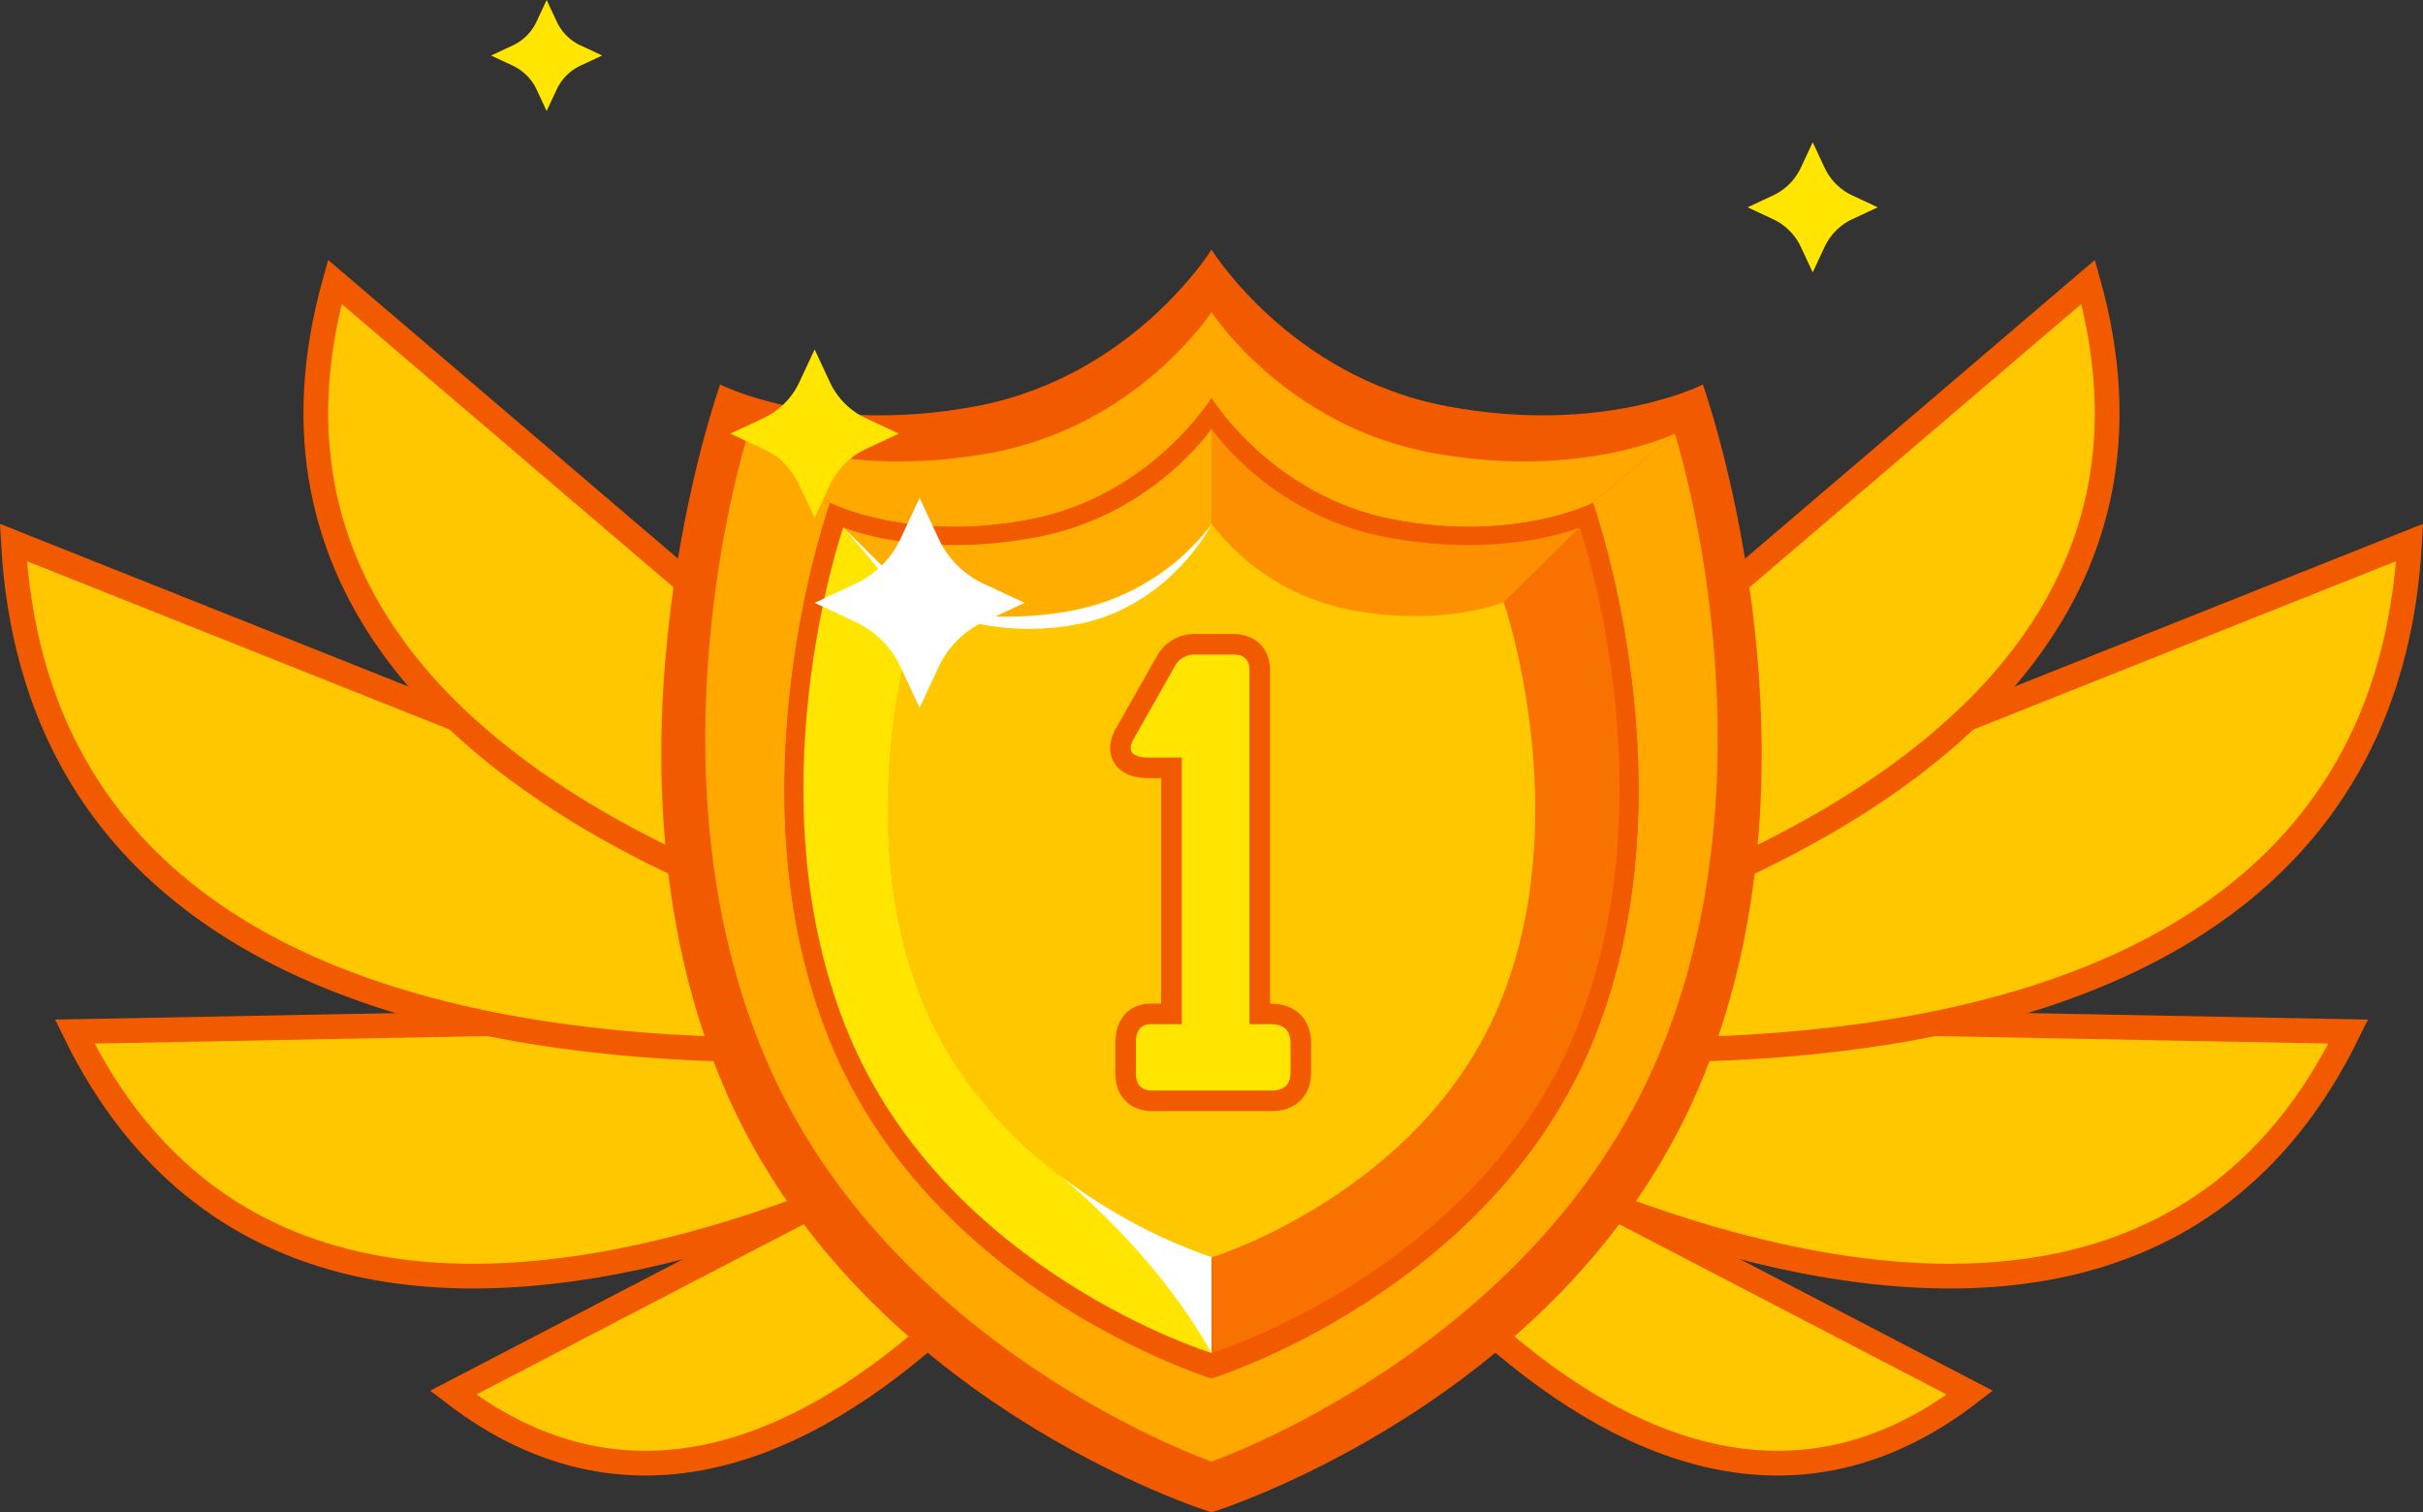 <svg xmlns="http://www.w3.org/2000/svg" xmlns:xlink="http://www.w3.org/1999/xlink" id="그룹_1772" width="588" height="367" viewBox="0 0 588 367">
    <rect x="0" y="0" width="588" height="367" fill="#333333" stroke="none"/>
    <defs>
        <clipPath id="clip-path">
            <path id="패스_1672" d="M110.082 338.553c89.634 69.054 178.535-92.937 178.535-92.937z" class="cls-1" transform="translate(-110.082 -245.616)"/>
        </clipPath>
        <clipPath id="clip-path-2">
            <path id="사각형_2079" d="M0 0H588V367H0z" class="cls-1"/>
        </clipPath>
        <clipPath id="clip-path-3">
            <path id="패스_1674" d="M18.146 250.766c66.621 136.706 270.471-5.15 270.471-5.15z" class="cls-1" transform="translate(-18.146 -245.616)"/>
        </clipPath>
        <clipPath id="clip-path-5">
            <path id="패스_1676" d="M288.617 245.616L3.254 131.875C12.772 304.3 288.617 245.616 288.617 245.616" class="cls-1" transform="translate(-3.254 -131.875)"/>
        </clipPath>
        <clipPath id="clip-path-7">
            <path id="패스_1678" d="M288.617 245.616L81.347 68.532c-41.261 147.594 207.27 177.084 207.27 177.084" class="cls-1" transform="translate(-76.724 -68.532)"/>
        </clipPath>
        <clipPath id="clip-path-9">
            <path id="패스_1680" d="M478.556 338.553L300.02 245.616s88.9 161.991 178.536 92.937" class="cls-1" transform="translate(-300.02 -245.616)"/>
        </clipPath>
        <clipPath id="clip-path-11">
            <path id="패스_1682" d="M570.491 250.766l-270.471-5.15s203.85 141.856 270.471 5.15" class="cls-1" transform="translate(-300.02 -245.616)"/>
        </clipPath>
        <clipPath id="clip-path-13">
            <path id="패스_1684" d="M300.02 245.616S575.866 304.3 585.383 131.875z" class="cls-1" transform="translate(-300.02 -131.875)"/>
        </clipPath>
        <clipPath id="clip-path-15">
            <path id="패스_1686" d="M300.02 245.616s248.532-29.49 207.27-177.084z" class="cls-1" transform="translate(-300.02 -68.532)"/>
        </clipPath>
        <clipPath id="clip-path-17">
            <path id="패스_1698" d="M260.421 148.468c-22.6 4.186-37.013-1.923-37.013-1.923s-17.97 52.132 1.12 97.794 69.791 61.261 69.791 61.261 50.7-15.6 69.789-61.265 1.122-97.794 1.122-97.794-14.416 6.109-37.014 1.923a55.418 55.418 0 0 1-33.9-20.949 55.426 55.426 0 0 1-33.9 20.949" class="cls-1" transform="translate(-215.743 -127.519)"/>
        </clipPath>
        <linearGradient id="linear-gradient" x1="-.617" x2="-.611" y1=".752" y2=".752" gradientUnits="objectBoundingBox">
            <stop offset="0" stop-color="#fff600"/>
            <stop offset=".046" stop-color="#ffec00"/>
            <stop offset=".154" stop-color="#ffdb00"/>
            <stop offset=".289" stop-color="#ffcf00"/>
            <stop offset=".478" stop-color="#ffc800"/>
            <stop offset="1" stop-color="#ffc700"/>
        </linearGradient>
        <linearGradient id="linear-gradient-2" x1="-.067" x2="-.063" y1=".859" y2=".859" xlink:href="#linear-gradient"/>
        <linearGradient id="linear-gradient-3" x1="-.011" x2="-.008" y1="1.367" y2="1.367" xlink:href="#linear-gradient"/>
        <linearGradient id="linear-gradient-4" x1="-.161" x2="-.157" y1="1.689" y2="1.689" xlink:href="#linear-gradient"/>
        <linearGradient id="linear-gradient-5" x1="-1.68" x2="-1.675" y1=".752" y2=".752" xlink:href="#linear-gradient"/>
        <linearGradient id="linear-gradient-6" x1="-1.109" x2="-1.106" y1=".859" y2=".859" xlink:href="#linear-gradient"/>
        <linearGradient id="linear-gradient-7" x1="-1.051" x2="-1.048" y1="1.367" y2="1.367" xlink:href="#linear-gradient"/>
        <linearGradient id="linear-gradient-8" x1="-1.207" x2="-1.203" y1="1.689" y2="1.689" xlink:href="#linear-gradient"/>
        <linearGradient id="linear-gradient-9" x1="-.722" x2="-.718" y1="1.127" y2="1.127" xlink:href="#linear-gradient"/>
        <style>
            .cls-1,.cls-5{fill:none}.cls-4{clip-path:url(#clip-path-2)}.cls-5{stroke:#f25a00;stroke-miterlimit:10;stroke-width:6px}.cls-20{fill:#f25a00}.cls-21{fill:#ffa800}.cls-24{fill:#ffe500}.cls-28{fill:#fff}
        </style>
    </defs>
    <g id="그룹_1737" transform="translate(109.911 244.973)">
        <g id="그룹_1736" clip-path="url(#clip-path)">
            <path id="사각형_2078" fill="url(#linear-gradient)" d="M0 0H178.535V161.991H0z"/>
        </g>
    </g>
    <g id="그룹_1739">
        <g id="그룹_1738" class="cls-4">
            <path id="패스_1673" d="M110.081 338.391l178.343-92.775s-88.805 161.708-178.343 92.775z" class="cls-5" transform="translate(-.119 -.43)"/>
        </g>
    </g>
    <g id="그룹_1741" transform="translate(18.146 245.095)">
        <g id="그룹_1740" clip-path="url(#clip-path-3)">
            <path id="사각형_2080" fill="url(#linear-gradient-2)" d="M0 0H270.471V141.856H0z"/>
        </g>
    </g>
    <g id="그룹_1743">
        <g id="그룹_1742" class="cls-4">
            <path id="패스_1675" d="M18.146 250.757l270.178-5.142S84.7 387.224 18.146 250.757z" class="cls-5" transform="translate(-.02 -.43)"/>
        </g>
    </g>
    <g id="그룹_1745" transform="translate(3.254 131.528)">
        <g id="그룹_1744" clip-path="url(#clip-path-5)">
            <path id="사각형_2082" fill="url(#linear-gradient-3)" d="M0 0H285.363V172.43H0z"/>
        </g>
    </g>
    <g id="그룹_1747">
        <g id="그룹_1746" class="cls-4">
            <path id="패스_1677" d="M3.254 131.875l285.054 113.541S12.762 304 3.254 131.875z" class="cls-5" transform="translate(-.004 -.231)"/>
        </g>
    </g>
    <g id="그룹_1749" transform="translate(76.724 68.301)">
        <g id="그룹_1748" clip-path="url(#clip-path-7)">
            <path id="사각형_2084" fill="url(#linear-gradient-4)" d="M0 0H248.531V177.084H0z" transform="translate(-36.638)"/>
        </g>
    </g>
    <g id="그룹_1751">
        <g id="그룹_1750" class="cls-4">
            <path id="패스_1679" d="M81.342 68.532l207.046 176.773S40.126 215.868 81.342 68.532z" class="cls-5" transform="translate(-.083 -.12)"/>
        </g>
    </g>
    <g id="그룹_1753" transform="translate(299.554 244.973)">
        <g id="그룹_1752" clip-path="url(#clip-path-9)">
            <path id="사각형_2086" fill="url(#linear-gradient-5)" d="M0 0H178.536V161.991H0z"/>
        </g>
    </g>
    <g id="그룹_1755">
        <g id="그룹_1754" class="cls-4">
            <path id="패스_1681" d="M478.363 338.391l-178.342-92.775s88.804 161.708 178.342 92.775z" class="cls-5" transform="translate(-.325 -.43)"/>
        </g>
    </g>
    <g id="그룹_1757" transform="translate(299.383 245.095)">
        <g id="그룹_1756" clip-path="url(#clip-path-11)">
            <path id="사각형_2088" fill="url(#linear-gradient-6)" d="M0 0H270.471V141.856H0z"/>
        </g>
    </g>
    <g id="그룹_1759">
        <g id="그룹_1758" class="cls-4">
            <path id="패스_1683" d="M570.2 250.757l-270.178-5.142S503.65 387.224 570.2 250.757z" class="cls-5" transform="translate(-.325 -.43)"/>
        </g>
    </g>
    <g id="그룹_1761" transform="translate(299.383 131.528)">
        <g id="그룹_1760" clip-path="url(#clip-path-13)">
            <path id="사각형_2090" fill="url(#linear-gradient-7)" d="M0 0H285.363V172.43H0z"/>
        </g>
    </g>
    <g id="그룹_1763">
        <g id="그룹_1762" class="cls-4">
            <path id="패스_1685" d="M585.074 131.875L300.021 245.416S575.567 304 585.074 131.875z" class="cls-5" transform="translate(-.325 -.231)"/>
        </g>
    </g>
    <g id="그룹_1765" transform="translate(299.383 68.301)">
        <g id="그룹_1764" clip-path="url(#clip-path-15)">
            <path id="사각형_2092" fill="url(#linear-gradient-8)" d="M0 0H248.532V177.084H0z"/>
        </g>
    </g>
    <g id="그룹_1767">
        <g id="그룹_1766" class="cls-4">
            <path id="패스_1687" d="M507.066 68.532L300.02 245.305s248.263-29.437 207.046-176.773z" class="cls-5" transform="translate(-.325 -.12)"/>
            <path id="패스_1688" d="M413.42 93.416s-24.243 12.44-62.244 5.239-57-37.976-57-37.976-19 30.774-57 37.976-62.245-5.239-62.245-5.239-32.1 89.7 0 168.274 119.243 105.416 119.243 105.416 87.142-26.845 119.246-105.416 0-168.274 0-168.274" class="cls-20" transform="translate(-.174 -.106)"/>
            <path id="패스_1689" d="M338.566 126.236c29.5 5.591 48.316-4.066 48.316-4.066l19.881-16.81s-22.859 11.209-58.692 4.72-53.752-34.219-53.752-34.219v20.9s14.749 23.887 44.247 29.478" class="cls-21" transform="translate(-.319 -.133)"/>
            <path id="패스_1690" d="M249.95 126.236c29.5-5.591 44.247-29.478 44.247-29.478v-20.9s-17.918 27.728-53.751 34.219-58.693-4.72-58.693-4.72l19.881 16.81s18.818 9.657 48.316 4.066" class="cls-21" transform="translate(-.197 -.133)"/>
            <path id="패스_1691" d="M406.763 105.412l-19.881 16.81s24.92 69.63 0 130.619-92.563 81.828-92.563 81.828v20.184s77.932-27.014 108.2-97.813 4.239-151.627 4.239-151.627" class="cls-21" transform="translate(-.319 -.184)"/>
            <path id="패스_1692" d="M201.623 252.841c-24.921-60.989 0-130.619 0-130.619l-19.881-16.81s-26.035 80.828 4.238 151.627 108.206 97.813 108.206 97.813v-20.184s-67.642-20.837-92.563-81.828" class="cls-21" transform="translate(-.185 -.184)"/>
            <path id="패스_1693" d="M386.769 122.206s-18.818 9.657-48.316 4.066-44.247-29.478-44.247-29.478-14.749 23.888-44.247 29.478-48.316-4.066-48.316-4.066-24.921 69.63 0 130.619 92.563 81.828 92.563 81.828 67.642-20.837 92.563-81.828 0-130.619 0-130.619" class="cls-20" transform="translate(-.206 -.169)"/>
            <path id="패스_1694" fill="#fc9000" d="M328.179 148.391c22.574 4.179 36.974-1.92 36.974-1.92l18.538-18.293s-18.168 7.694-46.65 2.422-42.722-26.386-42.722-26.386v23.263a55.358 55.358 0 0 0 33.86 20.913" transform="translate(-.319 -.182)"/>
            <path id="패스_1695" fill="#ffad01" d="M223.388 146.471s14.4 6.1 36.973 1.92a55.358 55.358 0 0 0 33.86-20.912v-23.265S279.982 125.328 251.5 130.6s-46.651-2.423-46.651-2.423z" transform="translate(-.222 -.182)"/>
            <path id="패스_1696" d="M224.5 244.137c-19.07-45.583-1.12-97.624-1.12-97.624l-18.541-18.293s-22.649 65.661 1.412 123.174 87.961 77.164 87.961 77.164v-23.263s-50.644-15.575-69.712-61.158" class="cls-24" transform="translate(-.211 -.224)"/>
            <path id="패스_1697" fill="#f77200" d="M383.691 128.22l-18.539 18.293s17.952 52.041-1.12 97.624-69.714 61.157-69.714 61.157v23.263s63.9-19.65 87.961-77.163 1.412-123.174 1.412-123.174" transform="translate(-.319 -.224)"/>
        </g>
    </g>
    <g id="그룹_1769" transform="translate(215.425 127.086)">
        <g id="그룹_1768" clip-path="url(#clip-path-17)">
            <path id="사각형_2094" fill="url(#linear-gradient-9)" d="M0 0H240.808V240.94H0z" transform="rotate(-28.194 36.914 188.035)"/>
        </g>
    </g>
    <g id="그룹_1771">
        <g id="그룹_1770" class="cls-4">
            <path id="패스_1699" d="M279.988 267.406c-4.086 0-6.524-2.477-6.524-6.626v-7.625c0-4.283 2.32-6.838 6.206-6.838h4.921V186.6h-5.451c-1.2 0-4.838 0-6.356-2.584-.92-1.566-.764-3.478.466-5.68l10.074-17.8a7.89 7.89 0 0 1 7.155-3.915h9.114c4.019 0 6.419 2.358 6.419 6.308v83.393h2.7c4.55 0 7.265 2.674 7.265 7.155v6.989c0 4.348-2.636 6.945-7.053 6.945z" class="cls-24" transform="translate(-.295 -.274)"/>
            <path id="패스_1700" d="M299.591 159.107q3.92 0 3.922 3.812v85.888h5.187q4.769 0 4.768 4.661v6.989q0 4.449-4.556 4.449h-28.927q-4.029 0-4.027-4.131v-7.625q0-4.342 3.709-4.343h7.418V184.1h-7.948q-6.253 0-3.709-4.553l10.072-17.792a5.392 5.392 0 0 1 4.981-2.647h9.114m0-4.991h-9.114a10.376 10.376 0 0 0-9.263 5.069l-.034.056-.032.057-10.071 17.791c-2.122 3.8-1.416 6.547-.454 8.186 1.488 2.533 4.351 3.816 8.51 3.816h2.954v54.724h-2.423c-5.287 0-8.7 3.665-8.7 9.335v7.625c0 5.541 3.541 9.122 9.021 9.122h28.932c5.8 0 9.551-3.706 9.551-9.44v-6.989c0-5.863-3.831-9.652-9.762-9.652h-.2v-80.9c0-5.266-3.583-8.8-8.916-8.8" class="cls-20" transform="translate(-.292 -.27)"/>
            <path id="패스_1701" d="M261.472 151.756c22.574-4.179 32.77-24.238 32.77-24.238a55.358 55.358 0 0 1-33.86 20.912c-22.574 4.179-36.974-1.919-36.974-1.919s15.49 9.422 38.064 5.244" class="cls-28" transform="translate(-.242 -.223)"/>
            <path id="패스_1702" d="M294.276 328.83v-23.263A131.8 131.8 0 0 1 255 283.791s24.563 18.6 39.275 45.039" class="cls-28" transform="translate(-.276 -.496)"/>
            <path id="패스_1703" d="M221.53 152.826l1.858-6.313-18.539-18.292s9.473 10.784 13.2 15.911 3.477 8.694 3.477 8.694" class="cls-28" transform="translate(-.222 -.224)"/>
            <path id="패스_1704" d="M221.548 152.869l.024-.09z" class="cls-28" transform="translate(-.24 -.267)"/>
            <path id="패스_1705" fill="#ffc700" d="M221.576 152.764l1.829-6.219s-.776 2.265-1.829 6.219" transform="translate(-.24 -.256)"/>
            <path id="패스_1706" d="M248.859 146.5l-9.946-4.638a22.537 22.537 0 0 1-10.892-10.885l-4.641-9.94-4.641 9.94a22.539 22.539 0 0 1-10.893 10.885L197.9 146.5l9.945 4.638a22.537 22.537 0 0 1 10.893 10.886l4.641 9.939 4.641-9.939a22.535 22.535 0 0 1 10.892-10.886z" class="cls-28" transform="translate(-.214 -.212)"/>
            <path id="패스_1707" d="M218.319 105.376l-7.978-3.721a18.074 18.074 0 0 1-8.739-8.733l-3.723-7.973-3.724 7.973a18.074 18.074 0 0 1-8.739 8.733l-7.978 3.721 7.978 3.72a18.074 18.074 0 0 1 8.739 8.733l3.724 7.973 3.723-7.973a18.074 18.074 0 0 1 8.739-8.733z" class="cls-24" transform="translate(-.192 -.149)"/>
            <path id="패스_1708" d="M456.15 50.368l-6.164-2.874a13.979 13.979 0 0 1-6.752-6.747l-2.876-6.16-2.876 6.16a13.979 13.979 0 0 1-6.752 6.747l-6.164 2.874 6.164 2.875a13.973 13.973 0 0 1 6.752 6.746l2.876 6.16 2.876-6.16a13.973 13.973 0 0 1 6.752-6.746z" class="cls-24" transform="translate(-.459 -.06)"/>
            <path id="패스_1709" d="M146.271 13.473l-5.263-2.453a11.925 11.925 0 0 1-5.765-5.761L132.787 0l-2.456 5.26a11.925 11.925 0 0 1-5.765 5.761l-5.266 2.452 5.262 2.456a11.923 11.923 0 0 1 5.765 5.76l2.456 5.26 2.455-5.26a11.923 11.923 0 0 1 5.765-5.76z" class="cls-24" transform="translate(-.129)"/>
        </g>
    </g>
</svg>
